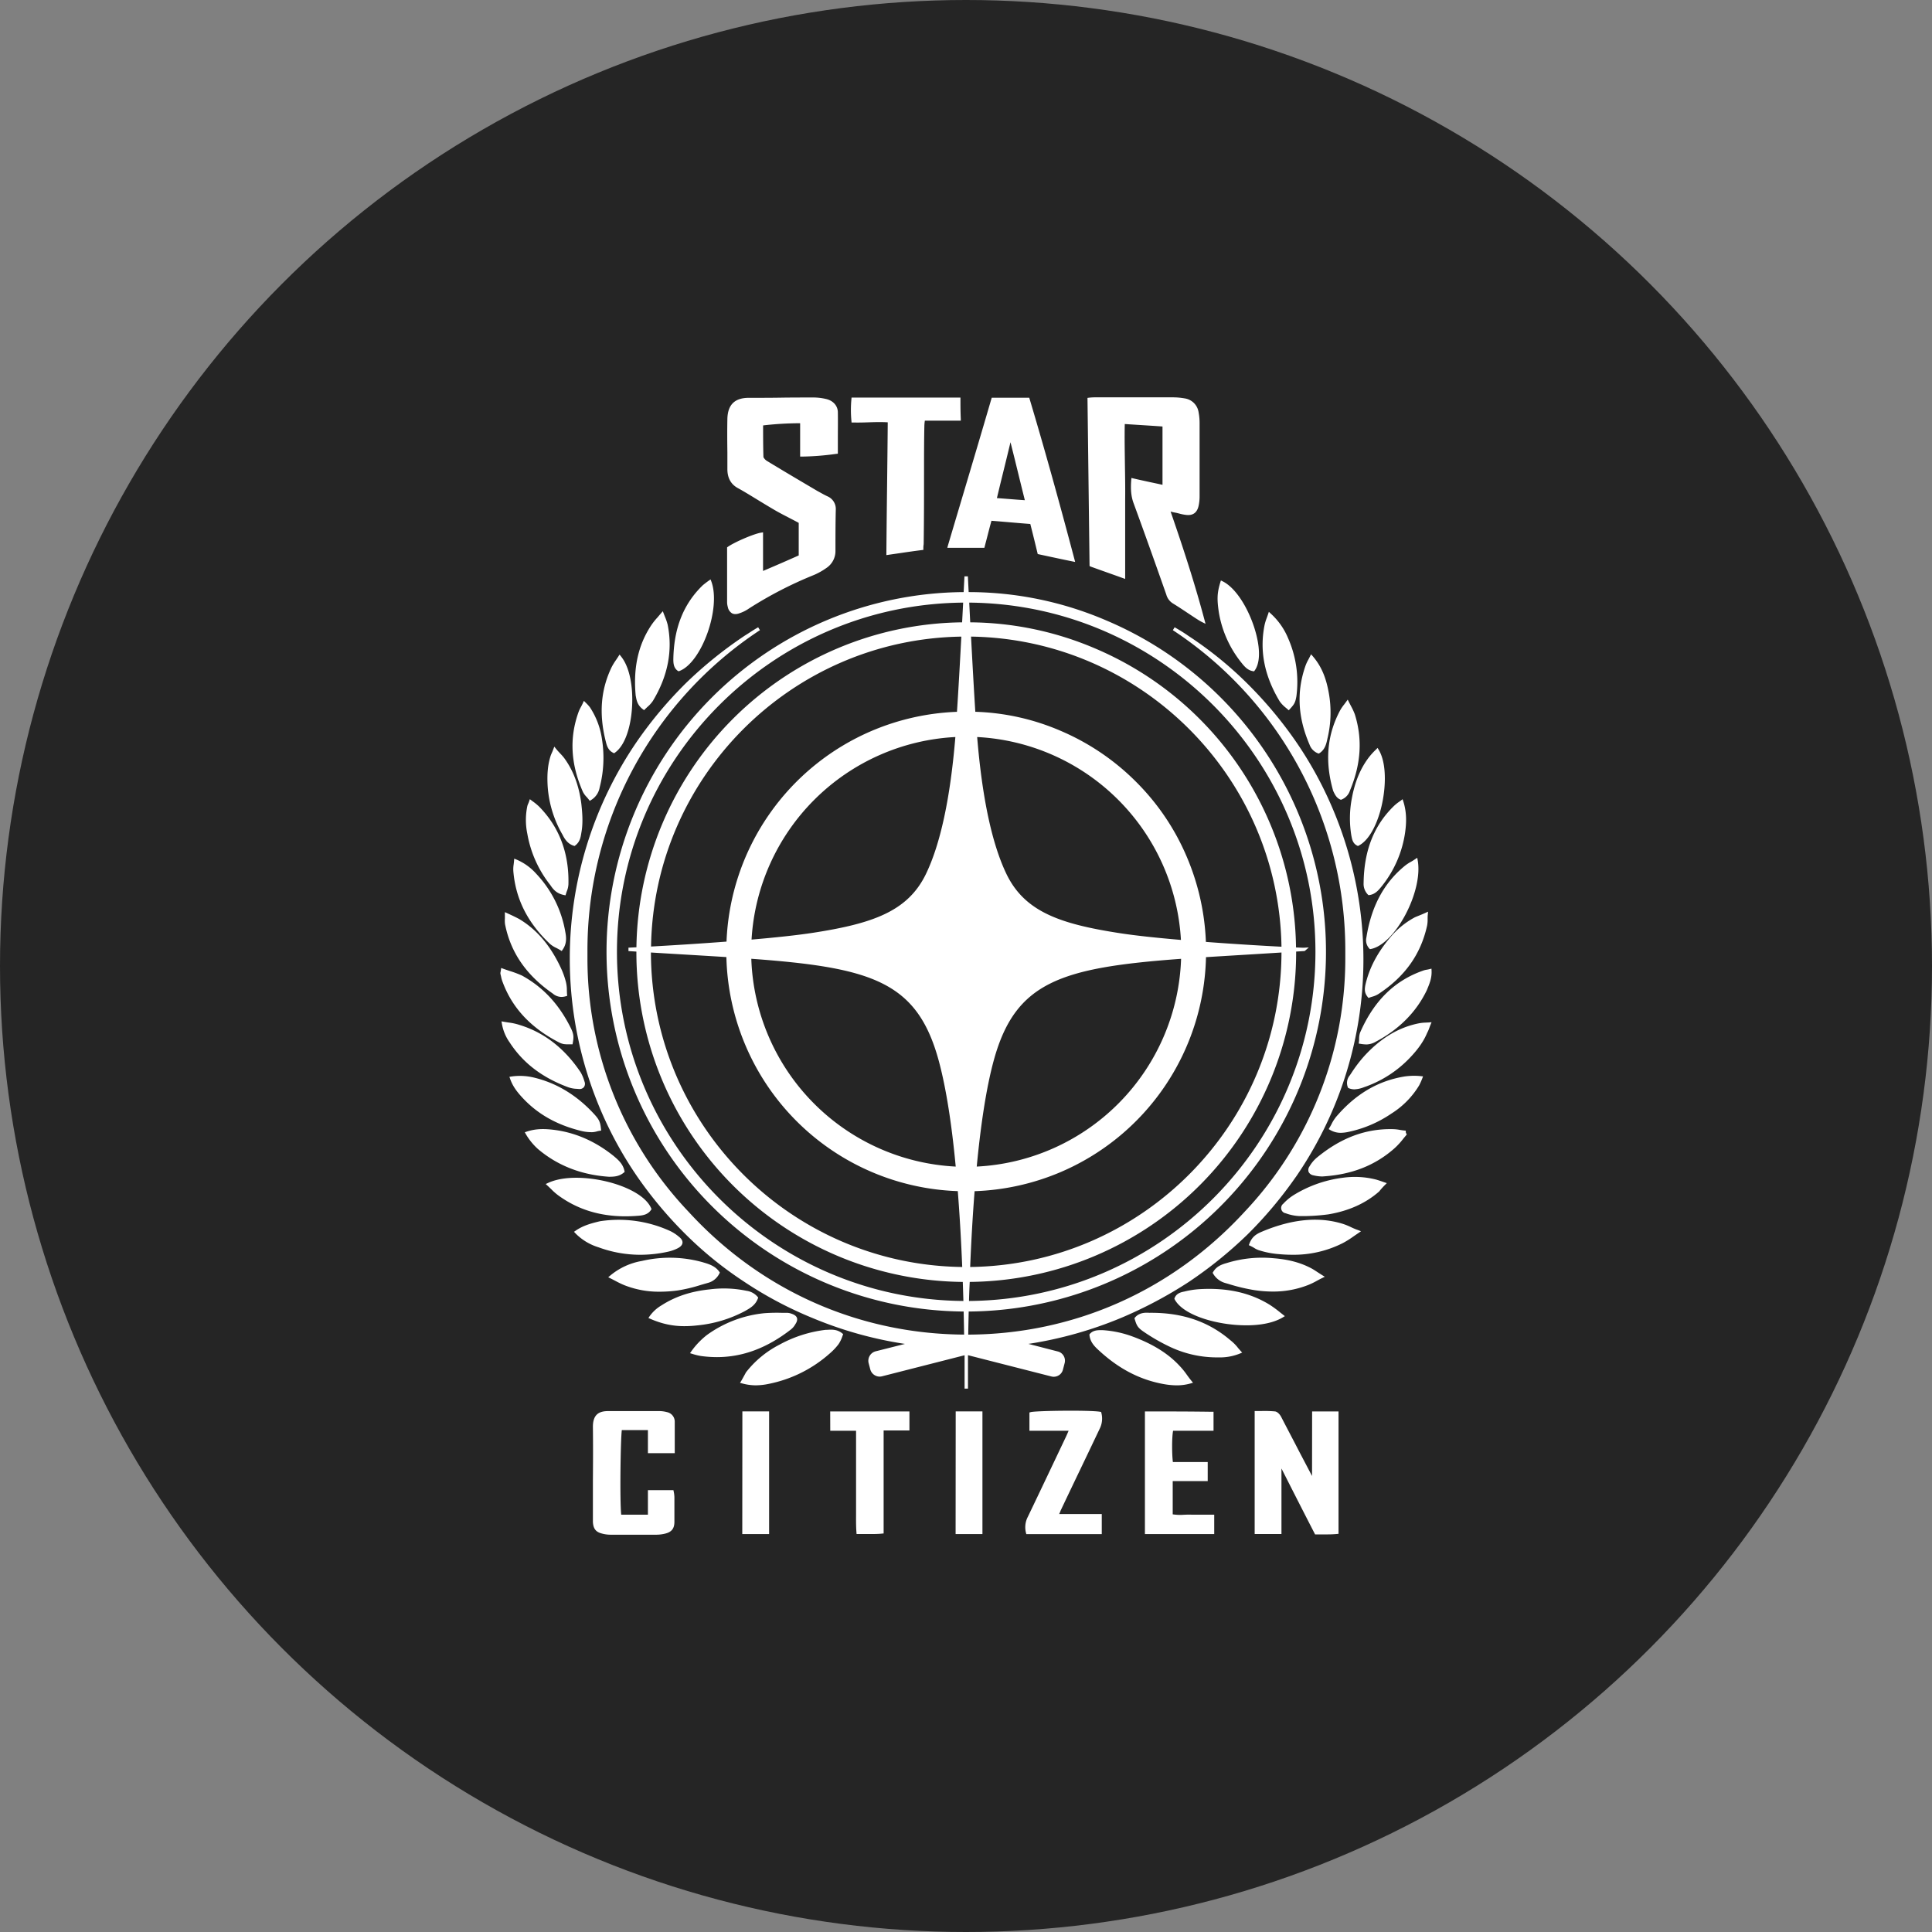 <svg xmlns="http://www.w3.org/2000/svg" viewBox="0 0 1024 1024">
   <rect x="0" y="0" width="1024" height="1024" fill="#808080" stroke="none"/>
   <circle cx="512" cy="512" r="512" style="fill:#252525"/>
   <path d="m577.49 300-1.1-89.11.8-.1a28.7 28.7 0 0 1 3.89-.19h40.51a36.26 36.26 0 0 1 6.28.55 8.72 8.72 0 0 1 7.38 7.19 30.83 30.83 0 0 1 .56 5.94v38.92a23.38 23.38 0 0 1-.56 5.06c-.83 3.51-3 5.08-6.57 4.66a23.81 23.81 0 0 1-3.68-.73c-.8-.2-1.55-.4-2.32-.53s-1.26-.27-2-.46l-.24-.06c7.86 22.62 13.43 40.43 18 57.56l.52 1.93-1.79-.89a24 24 0 0 1-2.38-1.37l-.74-.46c-1.41-.92-2.8-1.84-4.18-2.76-2.71-1.8-5.51-3.67-8.25-5.34a8 8 0 0 1-3.45-4.65c-6.9-19.63-12.29-34.67-17.45-48.74-1.2-3.42-1.54-7.14-1.13-12.09l.09-1 1 .24c2.95.69 6 1.34 9 2 2.15.45 4.31.91 6.47 1.39v-30.91c-3.58-.26-7.11-.48-10.7-.71-3-.19-6.13-.38-9.3-.6-.16 7.26 0 14.55.08 21.62.1 6.07.21 12.35.13 18.48v42l-1.37-.49c-5.53-2-11.06-3.92-16.94-6.06ZM388 325.07a3.72 3.72 0 0 0 1.75.41 5.9 5.9 0 0 0 2-.38 19.47 19.47 0 0 0 5.27-2.62 209.23 209.23 0 0 1 34.41-17.74 36.08 36.08 0 0 0 6.87-3.9 10.76 10.76 0 0 0 4.51-9c0-7.16 0-14.57.18-21.79a7.26 7.26 0 0 0-4.31-6.94c-1.42-.65-2.75-1.39-4.15-2.17l-1.52-.84-5.93-3.5c-6.64-3.92-13.52-8-20.32-12.14a5.2 5.2 0 0 1-2.12-2.16c-.17-5.49-.18-11.23-.18-16.82a171.4 171.4 0 0 1 19.63-1.16V242h.9a142.28 142.28 0 0 0 17.84-1.39l1.25-.15v-7.99c0-4.8.08-9.34 0-13.87 0-3.54-2.54-6.35-6.44-7.17a29.11 29.11 0 0 0-7.06-.75c-5.56 0-11.12 0-16.71.09s-11.27.09-17 .09c-7.44 0-11.15 3.64-11.34 11.15-.12 5.9-.08 12 0 17.82v8.84c0 4.61 1.85 8 5.5 10s7.51 4.41 11.14 6.62c2.78 1.69 5.65 3.43 8.47 5.08 2.37 1.38 4.86 2.66 7.26 3.9 1.9 1 3.7 1.9 5.44 2.87v17.25c-5.75 2.57-11.65 5.14-18.91 8.22v-20.46l-1 .16c-3.69.55-13.93 4.92-17.67 7.53l-.38.27v29.28a9.79 9.79 0 0 0 .39 2.39 4.9 4.9 0 0 0 2.23 3.29ZM695.41 782.3c-1.07-2-2.16-4.12-3.26-6.2-1.3-2.47-2.61-4.95-3.87-7.37-1.53-3-3.06-5.9-4.59-8.83s-3.06-5.85-4.58-8.81c-.63-1.27-1.89-2.75-3.23-3a59.39 59.39 0 0 0-7.45-.21H665v65.18h14.2v-34.73c5.71 11.26 11.6 22.86 17.57 34.44l.25.49h6.13a54.73 54.73 0 0 0 5.49-.23l.81-.08v-64.87h-14ZM451.34 223.93h.8c2.82.08 5.56 0 8.21-.09 3.47-.11 6.76-.21 10.17 0-.09 11.57-.22 23.06-.36 34.53s-.27 23.21-.36 34.85v1l1-.15 5.65-.82c4.2-.62 8.17-1.2 12.16-1.7l.79-.1v-.79c0-.62 0-1.15.09-1.67s.09-1 .09-1.56c.18-12.61.18-25.43.18-37.82 0-7.87 0-16 .18-23.95a20.32 20.32 0 0 1 .24-2.62v-.08h19.06v-.94c-.18-3.76-.18-7-.18-10.4v-.9h-57.72l-.07.82a60.6 60.6 0 0 0 0 11.51Zm-97.78 524.54a16.19 16.19 0 0 0-4.39-.57h-26.64c-4.1 0-8.28 1-8.28 8.29.12 9.46.08 19.11 0 28.45v22c.2 3.68 1.61 5.43 5 6.22a17.29 17.29 0 0 0 4.36.57h24.13a20 20 0 0 0 4.71-.56c3.52-.83 5-2.7 5-6.28v-13a16.14 16.14 0 0 0-.38-3.06l-.14-.72h-13.52v13h-14.15c-.8-7.4-.35-39.61.31-44.83h13.84v12.24h14.22v-16.74a5.15 5.15 0 0 0-4.07-5.01Zm274 54.38a26.15 26.15 0 0 1-6-.22V785h18.55v-10.09h-18.46c-.54-4.26-.56-13.14.11-16.57h21.44v-10.07h-.89c-11.71-.18-22.82-.18-34.58-.18h-.9v65h36.73v-10.28h-12c-1.35-.06-2.68-.01-3.96.04Zm-65.51-2q5.14-10.83 10.38-21.75t10.33-21.64a12 12 0 0 0 1-8.54l-.15-.56-.57-.1c-5.38-.93-34.07-.57-36.77.2l-.65.19v9.68h20.76l-.43 1c-.4.94-.75 1.75-1.16 2.58-6.55 13.81-13.32 28.09-20 42a11.92 11.92 0 0 0-1 8.52l.17.68h40v-10.66h-22.57l.06-.13c.24-.53.45-.99.64-1.46Zm-122-42.52h13.68v43.51c0 3.36-.07 6.84.21 10.39l.06.83h7.26c2.09 0 4.15 0 6.26-.23l.82-.07v-54.6h13.68v-10.08h-42Zm-46.63 54.74h14.22v-65h-14.17Zm113.07 0h14.22v-65h-14.17Zm-4.1-523.84q3.66-12.33 7.31-24.57c5.19-17.43 10.56-35.45 15.74-53.21l.19-.65h19.89l.19.64c7.42 24.82 15 51.84 23.77 85l.37 1.4-1.42-.28c-4.21-.84-8.15-1.7-12-2.52l-5.86-1.26-.56-.12-.13-.55c-1.19-4.94-2.42-10-3.8-15.39-3.47-.26-6.91-.56-10.35-.85s-6.8-.59-10.24-.85c-.77 2.76-1.45 5.43-2.11 8-.48 1.9-1 3.79-1.47 5.67l-.18.67h-19.64Zm33.19-54.85c-1.76 7.39-3.58 14.74-5.49 22.49l-1.71 7.13c2.15.15 4.28.32 6.45.49 2.68.22 5.45.44 8.35.62-1.85-7.41-3.62-14.66-5.37-21.82Zm-91 477.85a17.05 17.05 0 0 0 1.9-4l.42-1.13-.51-.41c-2.79-2.24-5.66-2-8.19-1.85h-.57a67.38 67.38 0 0 0-24.45 7.84 53.26 53.26 0 0 0-17.76 14.65l-.07.11-.81 1.49c-.56 1-1.08 2-1.68 3l-.64 1 1.17.32a27.23 27.23 0 0 0 7.22 1 34.56 34.56 0 0 0 7-.8 69 69 0 0 0 32.08-16 32.08 32.08 0 0 0 4.92-5.22ZM583.83 705c-1.94 0-4.36 0-6.12 1.92l-.27.3v.4c.39 3.66 2.57 5.93 5 8.13 10.55 9.77 21.83 15.62 34.49 17.87a40.42 40.42 0 0 0 6.7.64 26.52 26.52 0 0 0 7.38-1l1.31-.37-.86-1.06c-.89-1.09-1.68-2.16-2.43-3.2a39 39 0 0 0-3.72-4.58c-6-6.52-14.1-11.6-24.68-15.54a55.55 55.55 0 0 0-16.31-3.51Zm72.19 9.2a24.6 24.6 0 0 0-4-3.94c-11.62-9.91-25.63-14.65-42.83-14.44-2.23-.17-5.45-.1-7.6 2.48l-.31.37.14.46c1 3.28 1.47 4.53 4.86 6.79a100.57 100.57 0 0 0 14.36 8.18 58.26 58.26 0 0 0 24.38 5.35h2.33a28.07 28.07 0 0 0 9.84-2.05l1.18-.5-.86-.94c-.51-.59-1.01-1.17-1.51-1.72Zm-234.63-12.1c.64-.92 1.44-2.3 1-3.6s-2-1.93-3.06-2.27a7.42 7.42 0 0 0-2.09-.41h-3a90.13 90.13 0 0 0-9.19.21 62.5 62.5 0 0 0-30.36 11.54 41.37 41.37 0 0 0-8.27 8.65l-.7 1 1.18.35a31 31 0 0 0 4.45 1.11 61.32 61.32 0 0 0 8.61.62c13.72 0 26.63-4.84 39.23-14.65a9.23 9.23 0 0 0 2.2-2.51ZM681 697.58l-2.31-1.82a61.27 61.27 0 0 0-5.83-4.27c-10.36-6.35-22.37-9-36.72-8.23a43.91 43.91 0 0 0-8.4 1.28c-1.48.29-4.22.84-5.17 3.45l-.14.38.19.36c2.46 4.57 9 8.52 18.45 11.11a76 76 0 0 0 19.48 2.61c7.29 0 14.33-1.2 19.33-4.19ZM394.63 695l.5-.28c2.47-1.4 5.27-3 6.56-6.49l.18-.48-.32-.4a9.38 9.38 0 0 0-5.9-3.2 58.25 58.25 0 0 0-19.56-.74c-9.82 1-18.14 3.74-25.44 8.43a20.49 20.49 0 0 0-6.37 5.83l-.61.91 1 .42a49.2 49.2 0 0 0 6 2.19 42.48 42.48 0 0 0 12.18 1.7 59 59 0 0 0 6.71-.4 67.54 67.54 0 0 0 25.07-7.49ZM643 674.16l-.27.45.26.46a10.75 10.75 0 0 0 6.3 4.92l1.88.54a98.71 98.71 0 0 0 13.72 3.27 64.43 64.43 0 0 0 9.62.75 50.58 50.58 0 0 0 18.92-3.5 39 39 0 0 0 4.52-2.19c.84-.45 1.74-.94 2.76-1.44l1.45-.72-1.38-.85c-1-.63-1.86-1.18-2.63-1.69-1-.66-1.87-1.23-2.82-1.76-5.77-3.13-12.24-4.88-20.34-5.51a63.4 63.4 0 0 0-24.81 2.55c-2.69.75-5.43 1.74-7.18 4.72Zm-270.33-5.09a64.84 64.84 0 0 0-32.45-.74 35.58 35.58 0 0 0-16.79 7.75l-1.06.88 1.24.62c.86.43 1.65.84 2.4 1.23a49.06 49.06 0 0 0 5 2.4 49.76 49.76 0 0 0 18.73 3.42 70.92 70.92 0 0 0 9.45-.66 82.66 82.66 0 0 0 12.2-2.91c1.26-.37 2.51-.73 3.79-1.09a9.45 9.45 0 0 0 6.12-5l.24-.48-.3-.44c-2.16-3.05-5.42-4.05-8.6-4.98ZM716 650.39a33.57 33.57 0 0 0-4.07-1.66c-9.15-2.88-18.91-3-29.83-.38a89.61 89.61 0 0 0-13.47 4.55c-2.47 1.06-5 2.42-6.43 6.28l-.29.79.76.35a22 22 0 0 1 2 1.07 11.07 11.07 0 0 0 3.37 1.5 46.12 46.12 0 0 0 9.88 1.83q3.56.33 7 .33a57.66 57.66 0 0 0 26.81-6.19 48.36 48.36 0 0 0 5.67-3.55c.79-.54 1.63-1.12 2.53-1.73l1.44-1-1.61-.63c-1.49-.5-2.66-1.04-3.76-1.56Zm-376.61 14.67a68.81 68.81 0 0 0 14.66-1.63 21.57 21.57 0 0 0 4.89-1.69c1.13-.56 2.64-1.48 2.79-3s-1.13-2.65-2.07-3.39a21.26 21.26 0 0 0-4.36-2.84 65.53 65.53 0 0 0-37.3-5.23c-4.88 1.17-8.92 2.28-12.9 5l-.87.6.73.77a29 29 0 0 0 12.23 7.43 64.37 64.37 0 0 0 22.2 3.98Zm-.95-20.69c2.33-.19 5-.61 6.62-3.1l.27-.4-.19-.45c-1.87-4.41-7.38-8.57-15.5-11.69-11.67-4.49-28.88-6.53-39.18-1.74l-1.22.57 1 .91c.69.64 1.33 1.25 1.94 1.84a31.5 31.5 0 0 0 3.72 3.27c10.2 7.44 21.91 11.09 35.62 11.09q3.38-.01 6.93-.3Zm390.68-19.23a45.56 45.56 0 0 0-17.27-.92 65 65 0 0 0-26.63 9.48 27.74 27.74 0 0 0-5.07 4.31 2.83 2.83 0 0 0 1.29 5.05 24.28 24.28 0 0 0 7.31 1.49 104.38 104.38 0 0 0 15.27-.91c10.79-1.8 19.85-5.87 26.91-12.1l.11-.11a38.31 38.31 0 0 1 3-3.35l1-1-1.38-.46c-2.16-.76-3.24-1.12-4.54-1.49Zm-398.45-3.66.41-.35-.11-.53c-.78-3.72-3.28-5.84-5.72-7.9-9.71-7.81-20.4-12.48-31.78-13.87-4.37-.53-9.12-.77-14.26.94l-1.06.35.56 1a33.24 33.24 0 0 0 6.31 7.79c10.43 8.87 23.15 13.85 37.85 14.8 2.45-.05 5.21-.05 7.8-2.24Zm414.43-21.4v-.82l-.82-.07c-.76-.07-1.51-.19-2.31-.32a23 23 0 0 0-3.69-.4c-14.48-.33-27.66 4.62-40.41 15.17a17.33 17.33 0 0 0-3.78 4.54 3.29 3.29 0 0 0-.51 2.94 3.39 3.39 0 0 0 2.52 1.82 21.56 21.56 0 0 0 4.48.61 9.08 9.08 0 0 0 1-.05c15-1 27.25-5.82 37.43-14.79a38.43 38.43 0 0 0 4.79-5.21c.48-.59 1-1.18 1.44-1.74l.38-.45-.27-.53a2.24 2.24 0 0 1-.25-.7Zm-437.4-.75a23.29 23.29 0 0 0 6.18.75 10 10 0 0 0 2.49-.42 13.37 13.37 0 0 1 1.41-.31l.85-.12-.09-.86c-.38-3.75-1-5-3.65-7.9-9-9.79-19.53-16.24-31.24-19.17a31.67 31.67 0 0 0-12.59-.73l-1.06.17.35 1c1.42 4.08 3.77 7.11 6.86 10.4 7.9 8.41 17.87 14.03 30.5 17.19Zm441.36-29.14a38.52 38.52 0 0 0-4.65.37C730.7 572.82 719.1 579.51 709 591a20 20 0 0 0-3.33 4.94c-.3.56-.61 1.14-1 1.73l-.44.78.77.45a11 11 0 0 0 5.68 1.52 20.62 20.62 0 0 0 4.13-.52 63.52 63.52 0 0 0 22.64-9.67 45.25 45.25 0 0 0 14.72-14.94 35.89 35.89 0 0 0 1.66-3.69l.41-1.1-1.16-.12a36 36 0 0 0-4.01-.19Zm-447.94 6.06a15.54 15.54 0 0 0 4.7.86l1.22.1a2.93 2.93 0 0 0 2.43-1 3 3 0 0 0 .41-2.72l-.18-.54a20.92 20.92 0 0 0-1.91-4.54c-8.51-12.77-19.46-21.25-32.49-25.19a30.35 30.35 0 0 0-5.82-1.27c-.77-.12-1.58-.24-2.42-.39l-1.26-.22.22 1.26a24 24 0 0 0 4.09 9.88c7.05 10.87 17.21 18.64 31.02 23.77ZM755.55 542a24.27 24.27 0 0 0-3.78.43c-10.66 2.2-20.06 7.88-28.74 17.37a71.67 71.67 0 0 0-6.82 9l-.81 1.2a6.14 6.14 0 0 0-1 6.31l.15.32.33.14a7.81 7.81 0 0 0 3 .6 15.53 15.53 0 0 0 5.11-1.15l1-.34a60.78 60.78 0 0 0 23.39-15.35c4.37-4.59 7.23-8.73 9-13a19.41 19.41 0 0 0 1.25-2.88c.17-.46.36-1 .58-1.5l.54-1.35-1.45.12Zm-459.41 10.42a9 9 0 0 0 2.95 1h.25a7.44 7.44 0 0 0 1.23.09h2.89l.13-.74c.55-3.11.59-4.62-1.16-8.12-6.25-12.49-14.67-21.51-25.81-27.6a56.73 56.73 0 0 0-6.4-2.4c-1.18-.39-2.38-.79-3.58-1.23l-1-.38-.16 1.1c-.05.38-.11.68-.15.92a2.46 2.46 0 0 0 0 1.49c.09.37.17.72.25 1.07a16 16 0 0 0 .84 2.91c5.08 13.68 14.82 24.15 29.72 31.89Zm458.21-38c-15.19 5.29-26.15 16.05-33.5 32.94a10.5 10.5 0 0 0-.5 3.36c0 .51 0 1-.1 1.54l-.1.86.86.13a22.91 22.91 0 0 0 3.28.33 10.39 10.39 0 0 0 5-1.51c12.28-6.52 21.32-15.62 26.88-27.1l.32-.76c1.2-2.89 2.45-5.87 2.27-9.71l-.05-1.1-1.07.27c-.59.15-1.08.23-1.52.31a8.51 8.51 0 0 0-1.77.44ZM293 526.62a7.24 7.24 0 0 0 4.54 1.78 8.4 8.4 0 0 0 2.38-.37l.7-.21-.06-.73c-.06-.7-.08-1.4-.1-2.09a18.54 18.54 0 0 0-.47-4.36 42.45 42.45 0 0 0-2.94-8.08c-5.5-11.61-12.62-19.92-21.81-25.43-1.86-1-3.71-1.87-5.86-2.86l-1.78-.82v3.33a16.32 16.32 0 0 0 .06 2.94c2.91 15.01 11.21 27.09 25.34 36.9Zm444-29.93c-6.94 8.13-11.31 16.45-13.34 25.45-.4 2.21-.56 4.07 1.27 6.31l.41.5.6-.23c.41-.15.84-.29 1.29-.43a12 12 0 0 0 3.39-1.46c14-9.2 22.42-21 25.77-36.21a17 17 0 0 0 .28-3.42c0-.78 0-1.58.1-2.47l.12-1.53-1.39.64c-1.35.62-2.47 1.07-3.46 1.47-.74.29-1.42.57-2.15.89A43.77 43.77 0 0 0 737 496.68Zm-445.75 3.38a14 14 0 0 0 3.6 2.35c.71.37 1.45.75 2.14 1.19l.72.46.49-.7c2.27-3.21 2-6.47 1.41-9.51a59.3 59.3 0 0 0-15.35-30.7 29.5 29.5 0 0 0-10.57-7.6l-1.14-.47-.1 1.23c-.06.66-.13 1.27-.2 1.85a16.11 16.11 0 0 0-.16 3.7c1.24 14.61 7.52 27.13 19.19 38.2Zm433-3.33a6.45 6.45 0 0 0 1.51 6l.34.34.47-.09c12.93-2.47 27.79-30.56 24.84-47l-.24-1.35-1.14.76c-.77.52-1.53 1-2.25 1.39a22.69 22.69 0 0 0-3.59 2.45c-10.83 9.02-17.35 21.27-19.95 37.49Zm-432.54-27.6c1.48 2.22 3.25 4.45 7.23 5.24l.8.16.24-.79c.15-.49.31-1 .47-1.41a11.13 11.13 0 0 0 .83-3.69c.38-16.43-4.85-30.28-15.57-41.17a29.68 29.68 0 0 0-3.34-2.74l-1.54-1.15-.4 1.19c-.16.49-.32.85-.47 1.18a7.52 7.52 0 0 0-.46 1.25 36 36 0 0 0 0 14.76 60.54 60.54 0 0 0 12.21 27.17Zm433.31 5 .31.31.44-.05c3.09-.39 4.88-2.58 6.46-4.52l.26-.32a58.83 58.83 0 0 0 12.25-28.34c.65-4.68 1-10.3-.94-16.42l-.39-1.2-1 .76-1 .71a21.84 21.84 0 0 0-2.55 2.07c-10.65 10.31-15.92 23.71-16.12 41a8.09 8.09 0 0 0 2.26 6ZM298.14 442.4c1.17 2.35 2.8 4.88 5.94 5.86l.44.14.37-.28c2.49-1.86 2.88-4.44 3.23-6.68 1-5.35.51-10.74 0-15.39-1.2-9.6-4.29-17.8-9.18-24.39-.66-.85-1.35-1.59-2.08-2.36s-1.38-1.47-2.07-2.33l-1-1.24-.56 1.48c-.33.89-.59 1.49-.83 2-.15.34-.28.66-.44 1.05-1.6 4.79-2.11 10-1.66 16.92a59.29 59.29 0 0 0 7.84 25.22Zm418.18.85c.36 1.8.77 3.83 3 4.95l.4.2.4-.2c4.57-2.28 8.7-8.82 11.34-17.92 3-10.3 4-25-.71-32.86l-.6-1-.81.81a38.41 38.41 0 0 0-3.67 4c-4.56 5.91-7.56 13.1-9.18 22a55.81 55.81 0 0 0-.18 20.02Zm-405.45-20.9c.42.47.85 1 1.22 1.46l.5.66.7-.44a9.71 9.71 0 0 0 4.54-6.66 62.21 62.21 0 0 0 1.28-25.21 41.17 41.17 0 0 0-6.47-17.33 24.05 24.05 0 0 0-2.24-2.44l-.92-.92-.54 1.18c-.36.79-.71 1.45-1.06 2.1a18.05 18.05 0 0 0-1.31 2.84c-4.85 13.68-4.07 27.44 2.36 42.07a10.88 10.88 0 0 0 1.93 2.69Zm395.75-3.15.27.58c.69 1.42 1.56 3.19 3.5 4l.31.12.31-.1a7.65 7.65 0 0 0 4.51-4.83c5.86-14.06 6.69-27.28 2.54-40.44a35.28 35.28 0 0 0-2-4.3c-.34-.65-.7-1.34-1.08-2.1l-.66-1.32-.87 1.2c-.38.53-.74 1-1.07 1.44a22.27 22.27 0 0 0-2.24 3.35c-6.84 13.03-7.98 26.91-3.53 42.4Zm-24.92-43.93 1.36 1.19.59-.64c2.44-2.63 2.89-3.51 3.47-6.79a57.48 57.48 0 0 0-4.38-30.72 36.41 36.41 0 0 0-9.22-13.1l-1-.94-.44 1.32c-.22.67-.45 1.29-.66 1.87a26.44 26.44 0 0 0-1.17 3.82c-2.74 13.7-.11 26.92 8 40.44a16.94 16.94 0 0 0 3.44 3.54ZM337 368.94c.36 2.14.8 4.81 3.76 7l.62.46.55-.55c.41-.41.83-.8 1.25-1.19a16.36 16.36 0 0 0 2.84-3.12c8-13.22 10.61-26.82 7.85-40.45a28.84 28.84 0 0 0-1.45-4.24l-.57-1.47-.55-1.42-1 1.16c-.59.69-1.16 1.34-1.7 2a34.87 34.87 0 0 0-3.4 4.25c-7 10.52-9.66 22.79-8.25 37.49Zm361.59 30.33.41.14.36-.23c2.81-1.81 3.61-4.75 4.17-7.56a58.58 58.58 0 0 0 .73-24.51c-1.11-6-3-13-8.49-19.33l-.88-1-.6 1.2c-.28.57-.55 1.08-.81 1.57a22 22 0 0 0-1.76 3.95c-4.55 13.48-3.78 26.94 2.37 41.17a7.72 7.72 0 0 0 4.46 4.61ZM325 399l.48.24.44-.31c4.13-2.88 7.25-9.79 8.56-19 1.54-10.76.49-24.83-5.31-32l-.79-1-.67 1.06c-.42.66-.84 1.28-1.24 1.87a32 32 0 0 0-2.23 3.62c-5.86 12.07-6.88 25-3.12 39.68.53 2.22 1.31 4.6 3.88 5.84Zm34.28-43.46.39.27.45-.17c11.83-4.51 22.11-33.32 16.91-47.43l-.41-1.11-1 .69c-1.28.91-2.21 1.65-3.16 2.43-10.28 9.95-15.38 22.88-15.58 39.54.04 2.24.32 4.37 2.4 5.83ZM658 351.27c1.45 1.81 3.24 4.05 6.16 4.47l.53.08.32-.44c2.64-3.62 3-10.16 1-18.41-2.68-11.17-9.69-24.66-17.91-28.83l-1-.49-.31 1c-1.69 5.64-1.84 8.79-.75 16.07A57.67 57.67 0 0 0 658 351.27Zm28.81 272.54a217.81 217.81 0 0 1-25.68 30.56A221.09 221.09 0 0 1 630 679.51a227.27 227.27 0 0 1-35.8 19 210.55 210.55 0 0 1-49.12 13.78l15.51 4a4.93 4.93 0 0 1 3.11 2.24 5.11 5.11 0 0 1 .6 3.89l-.9 3.43a4.93 4.93 0 0 1-2.24 3.11 5.12 5.12 0 0 1-2.67.75 5 5 0 0 1-1.22-.15l-44.22-11.28V736h-1.8v-17.69l-43.85 11.18a5 5 0 0 1-3.82-.62 5.14 5.14 0 0 1-2.32-3.09l-.9-3.41a5.21 5.21 0 0 1 3.71-6.14l15.57-3.93a207.74 207.74 0 0 1-49.19-13.81 204.83 204.83 0 0 1-35.8-19 198.32 198.32 0 0 1-31.1-25.14 217.94 217.94 0 0 1-25.67-30.55 201.36 201.36 0 0 1-19.36-35.09A204.44 204.44 0 0 1 302 508.25a203.17 203.17 0 0 1 35.81-115.56 217.83 217.83 0 0 1 25.68-30.56 221.11 221.11 0 0 1 31.1-25.13c.9-.56 1.78-1.12 2.67-1.7 1.47-.95 3-1.93 4.58-2.83l.94 1.53a203.1 203.1 0 0 0-91.42 170.3v4A194.68 194.68 0 0 0 365 642.31C403.25 684 455.08 707 511 707.37c-.06-3.84-.14-7.93-.25-12.24a190.66 190.66 0 0 1 0-381.31c.26-5.06.43-8.21.43-8.34H513c0 .14.16 3.29.41 8.34a184.84 184.84 0 0 1 72.87 15 190.66 190.66 0 0 1-72.85 366.31c-.1 4.31-.19 8.41-.25 12.25 56.1-.24 108.07-23.32 146.44-65.06a195.33 195.33 0 0 0 53.42-134.07v-4A203.1 203.1 0 0 0 621.64 334l.94-1.53c2.76 1.58 5.07 3 7.27 4.54a198.18 198.18 0 0 1 31.09 25.12 217.8 217.8 0 0 1 25.67 30.55 201.22 201.22 0 0 1 19.39 35.1 204.53 204.53 0 0 1 16.64 80.47 203.16 203.16 0 0 1-35.81 115.56ZM506.36 390.64A114.13 114.13 0 0 0 398.34 498c12.32-1.06 24-2.28 32.62-3.61 31.38-4.86 50.2-11.26 59.82-31.19 7.7-15.94 12.93-40.36 15.58-72.56ZM398.21 508.17a114.12 114.12 0 0 0 108.34 110.14c-2-21.4-5-41.63-9.16-56.7-11.46-41.41-35.56-48.8-99.18-53.44Zm119.48 110.14A114.12 114.12 0 0 0 626 508.19c-63.58 4.68-87.72 12.15-99.17 53.42-4.17 15.07-7.1 35.3-9.14 56.7Zm108.23-120.13a114.13 114.13 0 0 0-108-107.54c2.64 32.28 7.87 56.77 15.59 72.74 9.71 19.94 28.52 26.35 59.82 31.19 8.67 1.35 20.33 2.56 32.59 3.61ZM509.53 337.42c-90 1.38-163 74.27-164.46 164.26 9.9-.55 24.78-1.45 40-2.61a126.87 126.87 0 0 1 77.5-111.92 127.56 127.56 0 0 1 44.64-9.87c.79-11.66 1.61-26.62 2.32-39.86ZM345 504.85c.21 91.26 73.95 165.55 165 166.68-.53-12.89-1.28-26.62-2.35-40.21A126.87 126.87 0 0 1 395 553.79a127.55 127.55 0 0 1-10-46.52c-7.26-.46-15-.92-23.19-1.41Zm169.21 166.68c91-1.12 164.79-75.42 165-166.68l-16.11 1q-12.71.76-23.9 1.46a126.89 126.89 0 0 1-77.58 114.15 127.59 127.59 0 0 1-45.06 9.89c-1.07 13.56-1.82 27.29-2.35 40.18Zm165-169.75c-1.43-90.06-74.46-163-164.54-164.37.7 13.23 1.52 28.18 2.27 39.85a123.68 123.68 0 0 1 44.72 9.88 126.34 126.34 0 0 1 40.43 27.2 125 125 0 0 1 27.2 40.44 127.59 127.59 0 0 1 9.86 44.45c15.28 1.16 30.15 2.04 40.02 2.55ZM510.49 319.4C409.18 320.28 327 403 327 504.47s82.24 184.28 183.62 185.07c-.09-3.27-.2-6.64-.32-10.09a174.71 174.71 0 0 1-173-174.81v-.28l-4.2-.27v-1.8l4.22-.21a174.67 174.67 0 0 1 172.62-172.23c.2-3.78.39-7.31.55-10.45Zm3.1 370.14C615 688.75 697.21 606 697.21 504.47S615 320.26 513.71 319.4c.16 3.13.34 6.67.53 10.45a171.45 171.45 0 0 1 65.93 13.73 174.66 174.66 0 0 1 106.75 158.59c2.22.1 3.63.15 4 .15h.1l2.69-.17-2 1.75a.75.75 0 0 1-.53.19l-4.2.26v.28a174.69 174.69 0 0 1-173 174.81c-.19 3.47-.3 6.84-.39 10.1Z" style="fill:#fff"/>
</svg>
